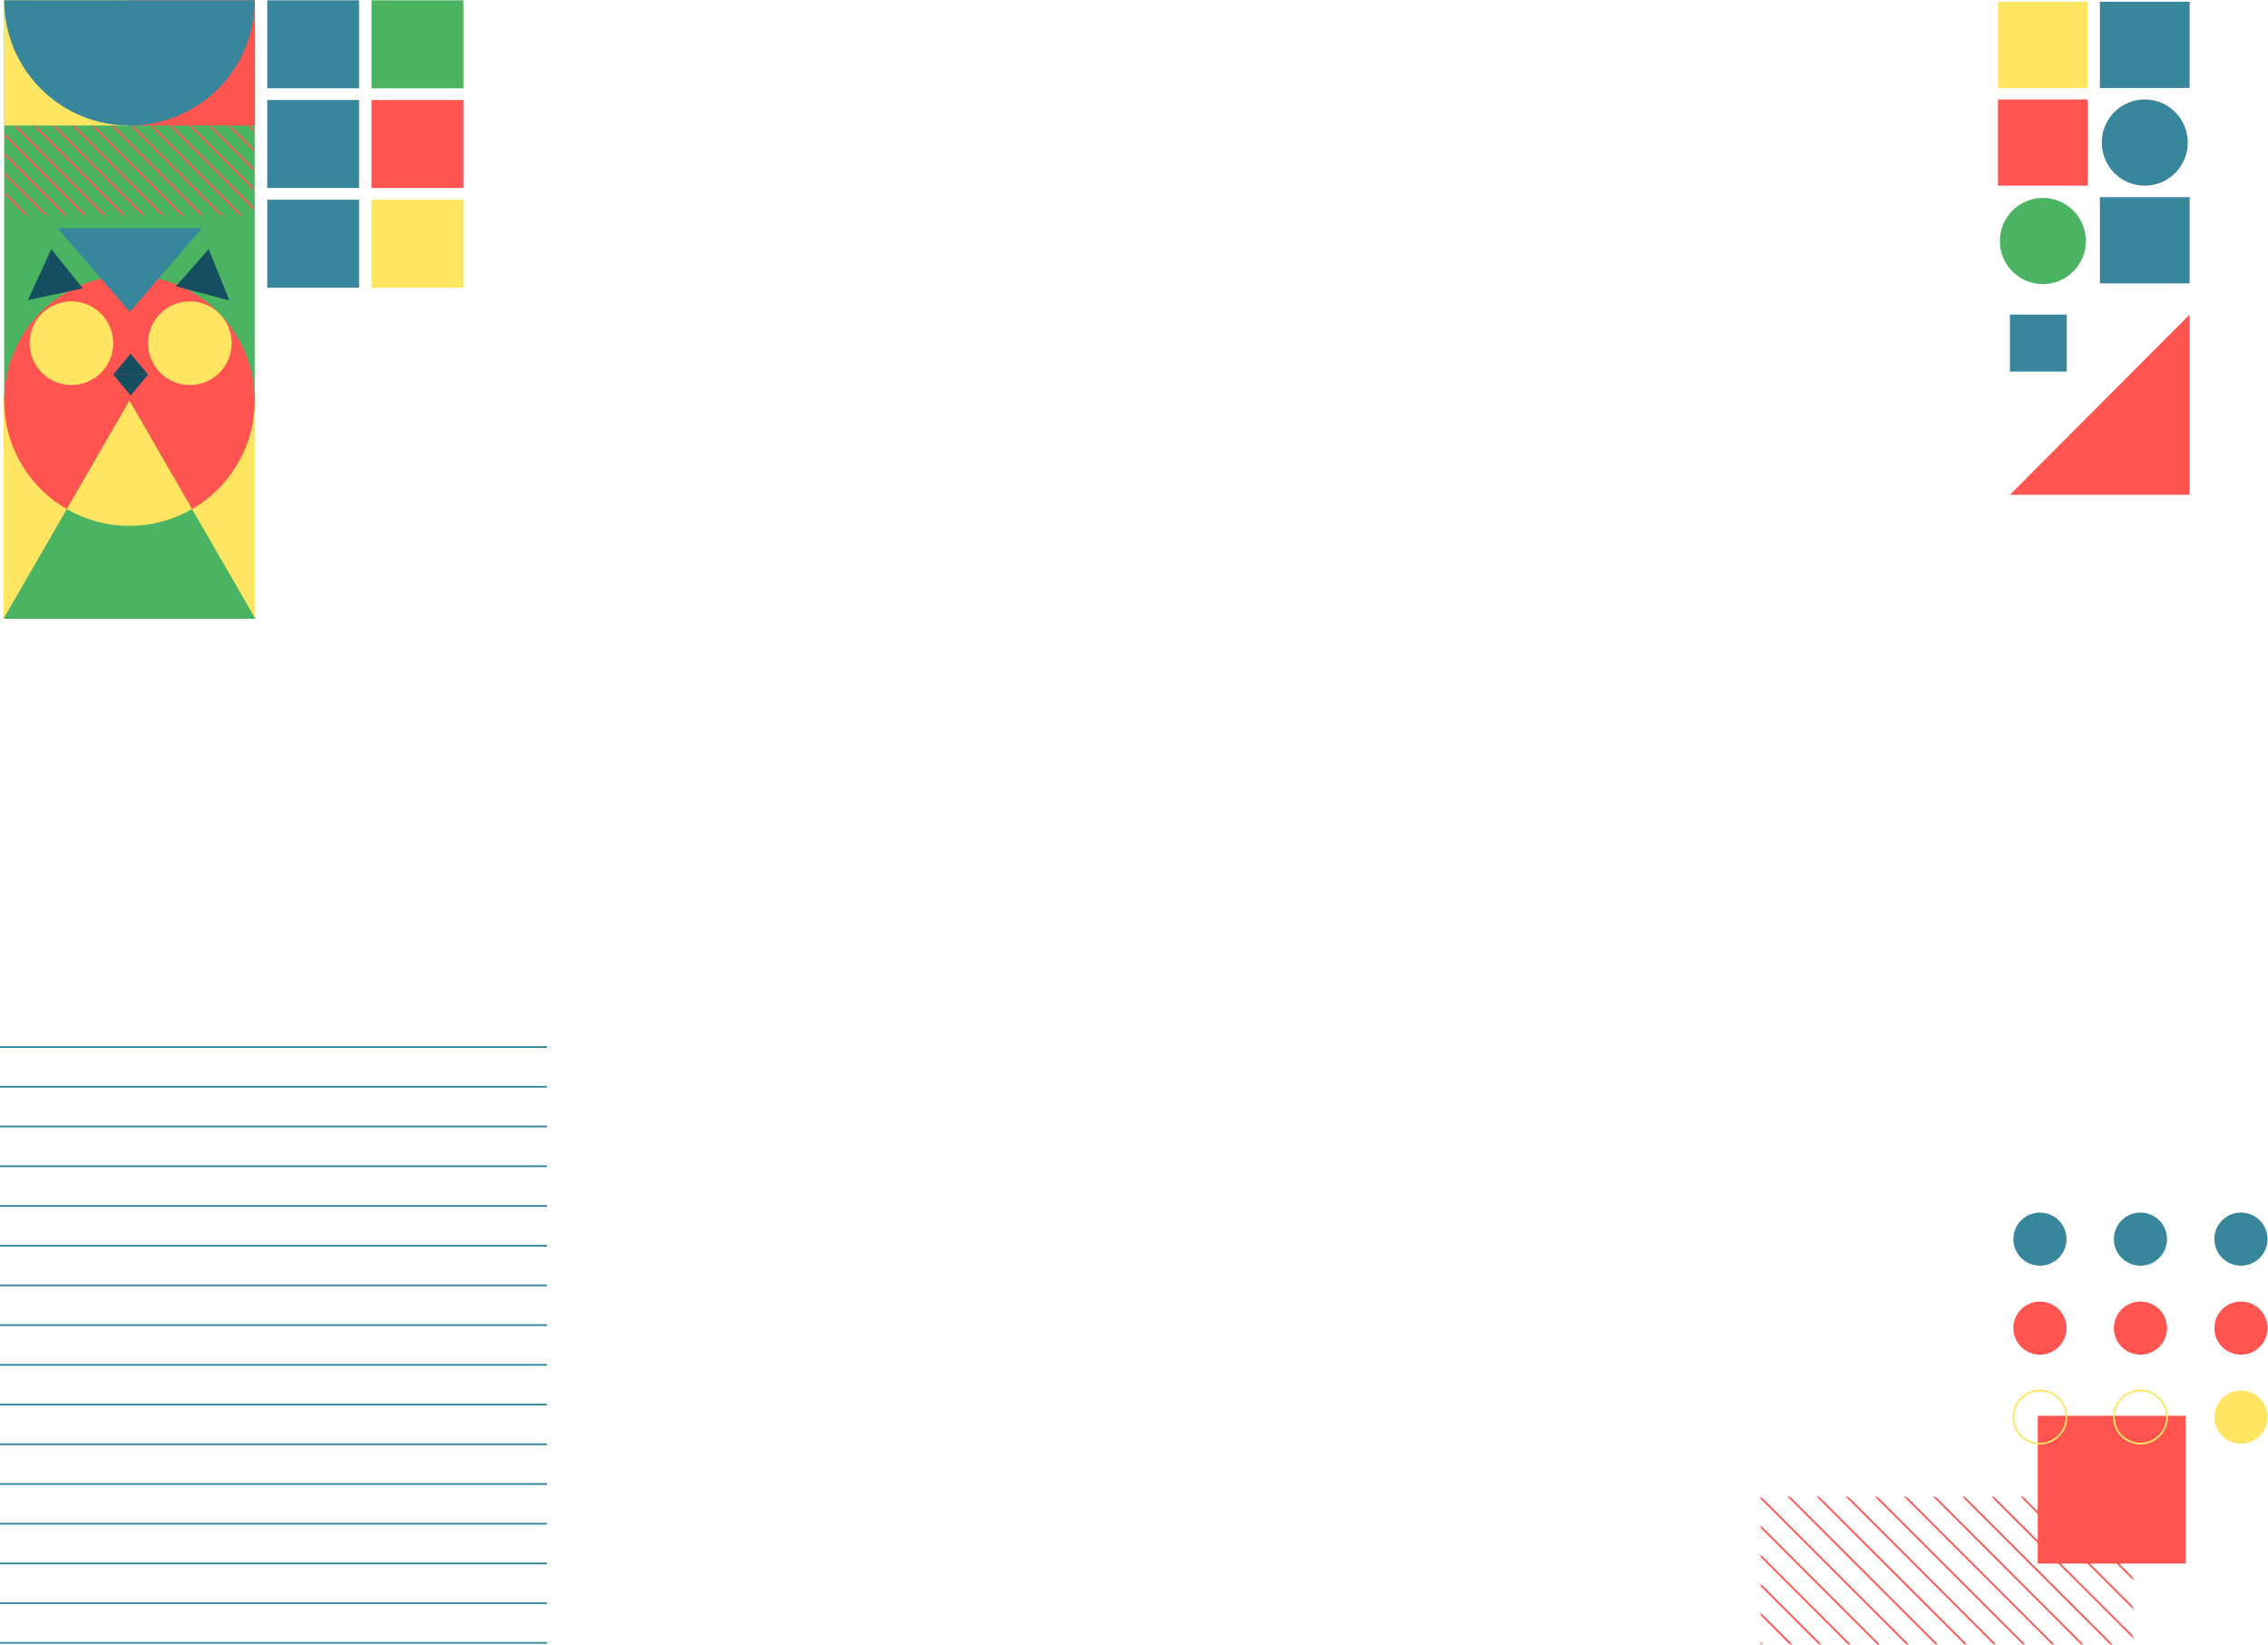 <svg width="1302" height="944" viewBox="0 0 1302 944" fill="none" xmlns="http://www.w3.org/2000/svg">
<path d="M146.232 355.17H2V226.997H146.232V355.17Z" fill="#FFE562"/>
<path d="M146.232 229.964H2.408V0.17H146.232V229.964Z" fill="#4BB462"/>
<path d="M74.32 72.047H2.408V0.17H74.32V72.047Z" fill="#FFE562"/>
<mask id="mask0" mask-type="alpha" maskUnits="userSpaceOnUse" x="2" y="72" width="144" height="52">
<path d="M2.949 72.455L145.773 72.455V123.439L2.949 123.439V72.455Z" fill="#5081A2"/>
</mask>
<g mask="url(#mask0)">
<path d="M25.066 133.248L-152.852 -44.584" stroke="#FF5450" stroke-miterlimit="10"/>
<path d="M36.247 133.248L-141.671 -44.583" stroke="#FF5450" stroke-miterlimit="10"/>
<path d="M47.428 133.248L-130.49 -44.583" stroke="#FF5450" stroke-miterlimit="10"/>
<path d="M58.609 133.248L-119.308 -44.583" stroke="#FF5450" stroke-miterlimit="10"/>
<path d="M69.79 133.248L-108.138 -44.583" stroke="#FF5450" stroke-miterlimit="10"/>
<path d="M80.961 133.248L-96.957 -44.583" stroke="#FF5450" stroke-miterlimit="10"/>
<path d="M92.142 133.248L-85.775 -44.583" stroke="#FF5450" stroke-miterlimit="10"/>
<path d="M103.323 133.248L-74.594 -44.583" stroke="#FF5450" stroke-miterlimit="10"/>
<path d="M114.504 133.248L-63.413 -44.583" stroke="#FF5450" stroke-miterlimit="10"/>
<path d="M125.686 133.248L-52.232 -44.583" stroke="#FF5450" stroke-miterlimit="10"/>
<path d="M136.867 133.248L-41.061 -44.583" stroke="#FF5450" stroke-miterlimit="10"/>
<path d="M148.038 133.248L-29.88 -44.583" stroke="#FF5450" stroke-miterlimit="10"/>
<path d="M159.219 133.248L-18.699 -44.583" stroke="#FF5450" stroke-miterlimit="10"/>
<path d="M170.4 133.248L-7.518 -44.583" stroke="#FF5450" stroke-miterlimit="10"/>
<path d="M181.581 133.248L3.663 -44.583" stroke="#FF5450" stroke-miterlimit="10"/>
<path d="M192.762 133.248L14.844 -44.583" stroke="#FF5450" stroke-miterlimit="10"/>
<path d="M203.943 133.248L26.015 -44.583" stroke="#FF5450" stroke-miterlimit="10"/>
<path d="M215.114 133.248L37.196 -44.583" stroke="#FF5450" stroke-miterlimit="10"/>
<path d="M226.295 133.248L48.377 -44.583" stroke="#FF5450" stroke-miterlimit="10"/>
<path d="M237.476 133.248L59.558 -44.583" stroke="#FF5450" stroke-miterlimit="10"/>
<path d="M248.657 133.248L70.739 -44.583" stroke="#FF5450" stroke-miterlimit="10"/>
<path d="M259.838 133.248L81.92 -44.583" stroke="#FF5450" stroke-miterlimit="10"/>
<path d="M271.019 133.248L93.091 -44.583" stroke="#FF5450" stroke-miterlimit="10"/>
<path d="M282.19 133.248L104.272 -44.583" stroke="#FF5450" stroke-miterlimit="10"/>
<path d="M293.371 133.248L115.453 -44.583" stroke="#FF5450" stroke-miterlimit="10"/>
<path d="M304.552 133.248L126.634 -44.583" stroke="#FF5450" stroke-miterlimit="10"/>
</g>
<path d="M146.232 72.047H74.32V0.17H146.232V72.047Z" fill="#FF5450"/>
<path d="M74.32 158.087C114.036 158.087 146.232 190.267 146.232 229.964C146.232 269.66 114.036 301.841 74.32 301.841C34.604 301.841 2.408 269.66 2.408 229.964C2.408 190.267 34.604 158.087 74.32 158.087Z" fill="#FF5450"/>
<path d="M74.5 131H116L95.253 154.998L74.5 179L53.747 154.998L33 131H74.5Z" fill="#38869C"/>
<path d="M75 215H85L80.001 221L75 227L69.999 221L65 215H75Z" fill="#154E60"/>
<path d="M75 215H85L80.001 209L75 203L69.999 209L65 215H75Z" fill="#154E60"/>
<path d="M38.476 154.265L47.487 165.531L31.75 168.883L16.01 172.234L22.738 157.616L29.466 143L38.476 154.265Z" fill="#154E60"/>
<path d="M110.404 153.679L119.809 143L125.755 157.716L131.701 172.434L116.349 168.396L101 164.358L110.404 153.679Z" fill="#154E60"/>
<circle cx="109" cy="197" r="24" fill="#FFE562"/>
<circle cx="41" cy="197" r="24" fill="#FFE562"/>
<path d="M74.32 72.047C55.248 72.047 36.957 64.474 23.471 50.995C9.984 37.515 2.408 19.233 2.408 0.17H146.252C146.252 9.611 144.392 18.959 140.776 27.681C137.161 36.403 131.862 44.327 125.183 51.002C118.503 57.676 110.573 62.971 101.846 66.581C93.119 70.192 83.765 72.05 74.32 72.047Z" fill="#38869C"/>
<path d="M74.32 355.17H146.64L110.485 292.572L74.32 229.964L38.155 292.572L2 355.17H74.32Z" fill="#4BB462"/>
<path d="M110.271 292.205C99.342 298.517 86.942 301.841 74.32 301.841C61.697 301.841 49.298 298.517 38.369 292.205L74.32 230.005L110.271 292.205Z" fill="#FFE562"/>
<path d="M153.414 114.629H206.126V165.133H153.414V114.629Z" fill="#38869C"/>
<path d="M213.288 114.629H266V165.133H213.288V114.629Z" fill="#FFE562"/>
<path d="M153.414 57.394L206.126 57.394V107.899H153.414V57.394Z" fill="#38869C"/>
<path d="M213.288 57.394L266 57.394V107.899H213.288V57.394Z" fill="#FF5450"/>
<path d="M153.414 0.17L206.126 0.17V50.674L153.414 50.674V0.17Z" fill="#38869C"/>
<path d="M213.288 0.17L266 0.17V50.674L213.288 50.674V0.17Z" fill="#4BB462"/>
<path d="M1257 113.171H1205.5V162.666H1257V113.171Z" fill="#38869C"/>
<path d="M1198.5 57.08H1147V106.575H1198.5V57.08Z" fill="#FF5450"/>
<path d="M1257 1H1205.5V50.495H1257V1Z" fill="#38869C"/>
<path d="M1198.5 1H1147V50.495H1198.5V1Z" fill="#FFE562"/>
<path d="M1257 180.583V284H1153.85L1257 180.583Z" fill="#FF5450"/>
<path d="M1231.25 106.575C1244.88 106.575 1255.93 95.498 1255.93 81.833C1255.93 68.168 1244.88 57.09 1231.25 57.09C1217.62 57.09 1206.58 68.168 1206.58 81.833C1206.58 95.498 1217.62 106.575 1231.25 106.575Z" fill="#38869C"/>
<path d="M1172.76 163.085C1186.39 163.085 1197.43 152.008 1197.43 138.343C1197.43 124.678 1186.39 113.6 1172.76 113.6C1159.13 113.6 1148.08 124.678 1148.08 138.343C1148.08 152.008 1159.13 163.085 1172.76 163.085Z" fill="#4BB462"/>
<path d="M1186.47 180.583H1153.85V213.29H1186.47V180.583Z" fill="#38869C"/>
<path d="M314 943H0" stroke="#38869C" stroke-miterlimit="10"/>
<path d="M314 920.2H0" stroke="#38869C" stroke-miterlimit="10"/>
<path d="M314 897.4H0" stroke="#38869C" stroke-miterlimit="10"/>
<path d="M314 874.6H0" stroke="#38869C" stroke-miterlimit="10"/>
<path d="M314 851.8H0" stroke="#38869C" stroke-miterlimit="10"/>
<path d="M314 829H0" stroke="#38869C" stroke-miterlimit="10"/>
<path d="M314 806.2H0" stroke="#38869C" stroke-miterlimit="10"/>
<path d="M314 783.4H0" stroke="#38869C" stroke-miterlimit="10"/>
<path d="M314 760.6H0" stroke="#38869C" stroke-miterlimit="10"/>
<path d="M314 737.8H0" stroke="#38869C" stroke-miterlimit="10"/>
<path d="M314 715H0" stroke="#38869C" stroke-miterlimit="10"/>
<path d="M314 692.2H0" stroke="#38869C" stroke-miterlimit="10"/>
<path d="M314 669.4H0" stroke="#38869C" stroke-miterlimit="10"/>
<path d="M314 646.6H0" stroke="#38869C" stroke-miterlimit="10"/>
<path d="M314 623.8H0" stroke="#38869C" stroke-miterlimit="10"/>
<path d="M314 601H0" stroke="#38869C" stroke-miterlimit="10"/>
<path d="M1254.71 897.47L1254.71 812.667L1169.83 812.667L1169.83 897.47L1254.71 897.47Z" fill="#FF5450"/>
<mask id="mask1" mask-type="alpha" maskUnits="userSpaceOnUse" x="1010" y="859" width="215" height="85">
<path d="M1224.56 944L1224.56 859.151L1010.73 859.151L1010.73 944L1224.56 944Z" fill="#DD4327"/>
</mask>
<g mask="url(#mask1)">
<path d="M970.038 935.848L1236.06 1201.62" stroke="#FF5450" stroke-miterlimit="10"/>
<path d="M970.038 919.151L1236.06 1184.91" stroke="#FF5450" stroke-miterlimit="10"/>
<path d="M970.038 902.454L1236.06 1168.21" stroke="#FF5450" stroke-miterlimit="10"/>
<path d="M970.038 885.757L1236.06 1151.51" stroke="#FF5450" stroke-miterlimit="10"/>
<path d="M970.038 869.061L1236.06 1134.82" stroke="#FF5450" stroke-miterlimit="10"/>
<path d="M970.038 852.348L1236.06 1118.12" stroke="#FF5450" stroke-miterlimit="10"/>
<path d="M970.038 835.651L1236.06 1101.42" stroke="#FF5450" stroke-miterlimit="10"/>
<path d="M970.038 818.954L1236.06 1084.73" stroke="#FF5450" stroke-miterlimit="10"/>
<path d="M970.038 802.257L1236.06 1068.03" stroke="#FF5450" stroke-miterlimit="10"/>
<path d="M970.038 785.56L1236.06 1051.32" stroke="#FF5450" stroke-miterlimit="10"/>
<path d="M970.038 768.863L1236.06 1034.62" stroke="#FF5450" stroke-miterlimit="10"/>
<path d="M970.038 752.166L1236.06 1017.92" stroke="#FF5450" stroke-miterlimit="10"/>
<path d="M970.038 735.469L1236.06 1001.23" stroke="#FF5450" stroke-miterlimit="10"/>
<path d="M970.038 718.757L1236.06 984.53" stroke="#FF5450" stroke-miterlimit="10"/>
<path d="M970.038 702.061L1236.06 967.833" stroke="#FF5450" stroke-miterlimit="10"/>
<path d="M970.038 685.364L1236.06 951.136" stroke="#FF5450" stroke-miterlimit="10"/>
<path d="M970.038 668.666L1236.06 934.439" stroke="#FF5450" stroke-miterlimit="10"/>
<path d="M970.038 651.969L1236.06 917.727" stroke="#FF5450" stroke-miterlimit="10"/>
<path d="M970.038 635.272L1236.06 901.03" stroke="#FF5450" stroke-miterlimit="10"/>
<path d="M970.038 618.576L1236.06 884.333" stroke="#FF5450" stroke-miterlimit="10"/>
</g>
<path d="M1155.82 813.379C1155.82 821.797 1162.65 828.621 1171.07 828.621C1179.5 828.621 1186.33 821.797 1186.33 813.379C1186.33 804.96 1179.5 798.136 1171.07 798.136C1162.65 798.136 1155.82 804.96 1155.82 813.379Z" stroke="#FFE562" stroke-miterlimit="10"/>
<path d="M1155.82 762.318C1155.82 770.736 1162.65 777.561 1171.07 777.561C1179.5 777.561 1186.33 770.736 1186.33 762.318C1186.33 753.9 1179.5 747.076 1171.07 747.076C1162.65 747.076 1155.82 753.9 1155.82 762.318Z" fill="#FF5450"/>
<path d="M1155.82 711.242C1155.82 719.661 1162.65 726.485 1171.07 726.485C1179.5 726.485 1186.33 719.661 1186.33 711.242C1186.33 702.824 1179.5 696 1171.07 696C1162.65 696 1155.82 702.824 1155.82 711.242Z" fill="#38869C"/>
<path d="M1213.52 813.379C1213.52 821.797 1220.35 828.621 1228.78 828.621C1237.21 828.621 1244.04 821.797 1244.04 813.379C1244.04 804.96 1237.21 798.136 1228.78 798.136C1220.35 798.136 1213.52 804.96 1213.52 813.379Z" stroke="#FFE562" stroke-miterlimit="10"/>
<path d="M1213.52 762.318C1213.52 770.736 1220.35 777.561 1228.78 777.561C1237.21 777.561 1244.04 770.736 1244.04 762.318C1244.04 753.9 1237.21 747.076 1228.78 747.076C1220.35 747.076 1213.52 753.9 1213.52 762.318Z" fill="#FF5450"/>
<path d="M1213.52 711.242C1213.52 719.661 1220.35 726.485 1228.78 726.485C1237.21 726.485 1244.04 719.661 1244.04 711.242C1244.04 702.824 1237.21 696 1228.78 696C1220.35 696 1213.52 702.824 1213.52 711.242Z" fill="#38869C"/>
<path d="M1271.21 813.379C1271.21 821.797 1278.04 828.621 1286.47 828.621C1294.9 828.621 1301.73 821.797 1301.73 813.379C1301.73 804.96 1294.9 798.136 1286.47 798.136C1278.04 798.136 1271.21 804.96 1271.21 813.379Z" fill="#FFE562"/>
<path d="M1271.21 762.318C1271.21 770.736 1278.04 777.561 1286.47 777.561C1294.9 777.561 1301.73 770.736 1301.73 762.318C1301.73 753.9 1294.9 747.076 1286.47 747.076C1278.04 747.076 1271.21 753.9 1271.21 762.318Z" fill="#FF5450"/>
<path d="M1271.21 711.242C1271.21 719.661 1278.04 726.485 1286.47 726.485C1294.9 726.485 1301.73 719.661 1301.73 711.242C1301.73 702.824 1294.9 696 1286.47 696C1278.04 696 1271.21 702.824 1271.21 711.242Z" fill="#38869C"/>
</svg>
